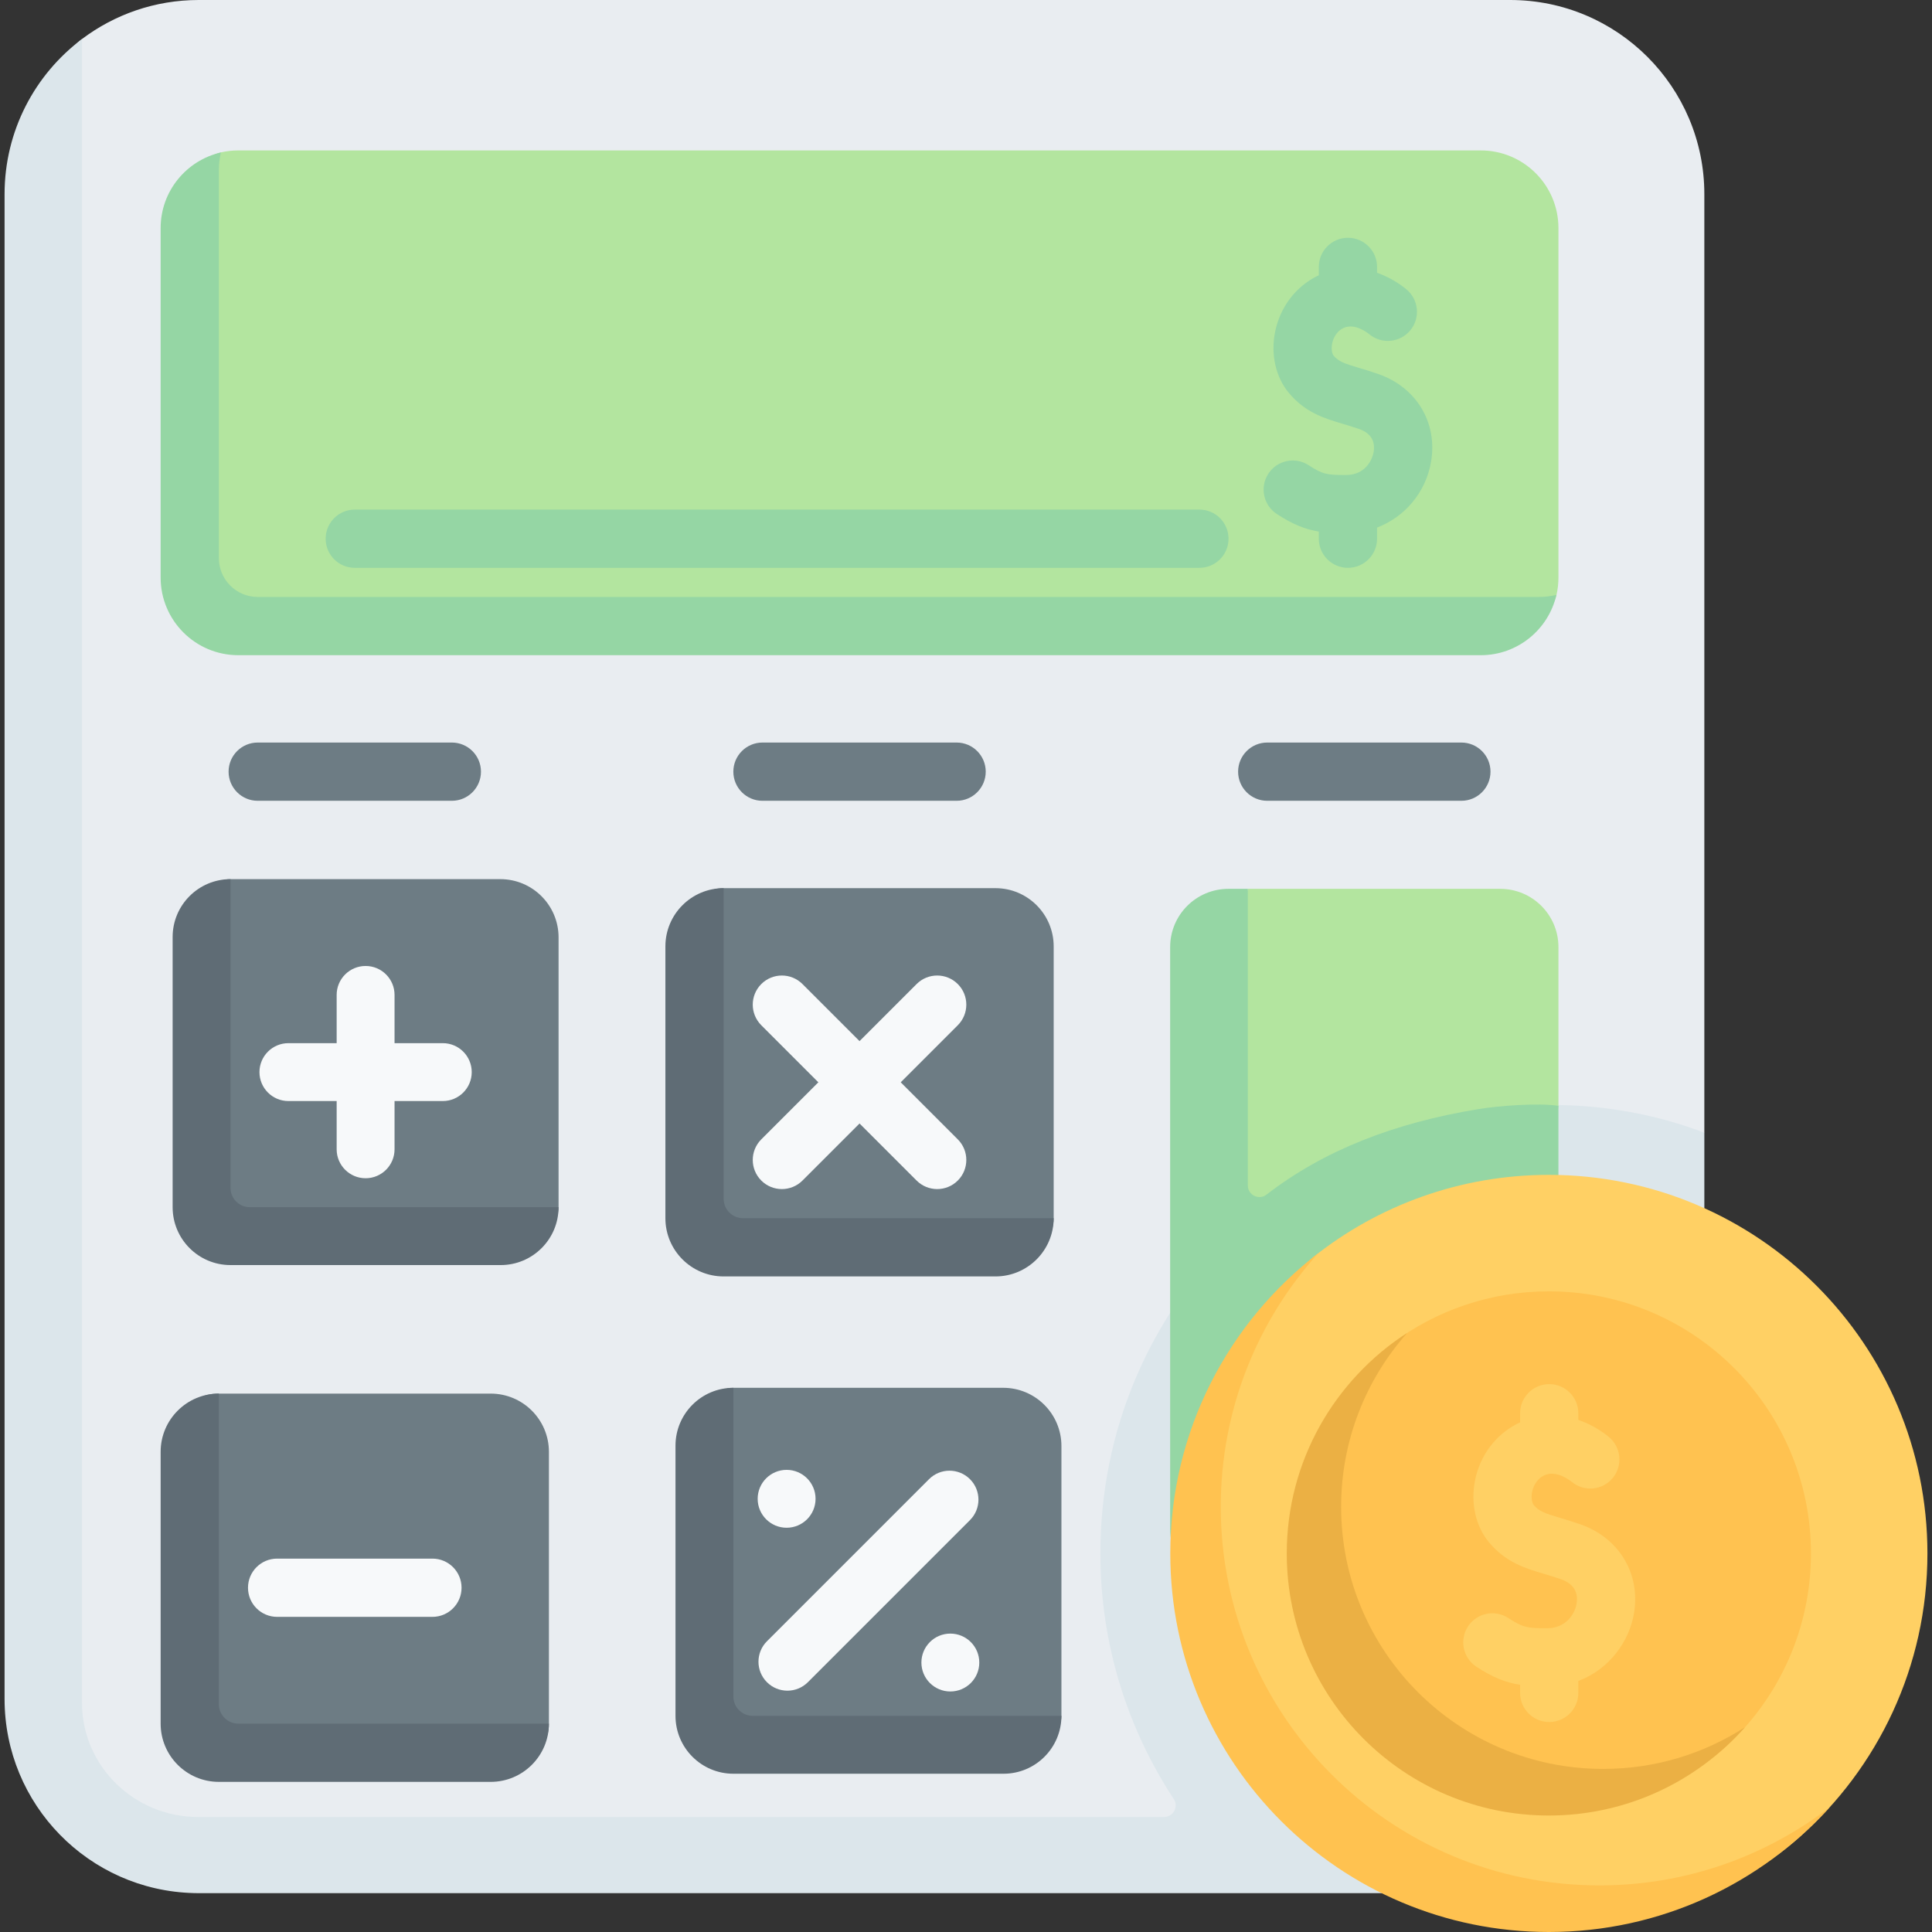 <svg id="Capa_1" enable-background="new 0 0 497.419 497.419" height="512" viewBox="0 0 497.419 497.419" width="512" xmlns="http://www.w3.org/2000/svg"><rect x="0" y="0" width="497.419" height="497.419" fill="#333333" stroke="none"/><g id="_x3C_Group_x3E__3_"><path d="m391.817 479.748-332.582 2.903c-27.614 0-50-22.386-50-50l.822-369.669c0-16.325-1.059-43.806 11.044-52.931 8.369-6.31 18.784-10.051 30.073-10.051h337.631c27.614 0 50 22.386 50 50v241.639l-31.216 16.791 31.216 128.989c0 27.614-19.374 42.329-46.988 42.329z" fill="#e9edf1"/><path d="m438.807 291.639c-40.232-15.416-89.148-5.404-120.02 25.04-22.88 21.99-35.48 51.56-35.48 83.27 0 23.321 6.952 45.054 18.895 63.23 1.306 1.988-.134 4.63-2.513 4.63h-248.672c-16.52 0-29.91-13.18-29.91-29.43v-428.32c-12.11 9.11-19.93 23.61-19.93 39.94v387.42c0 27.18 21.69 49.3 48.71 49.98.38.02.75.02 1.13.02h337.94c18.253.021 34.872-10.237 43.36-25.36-.24.126-.49.235-.733.357 4.628-6.556 7.223-14.913 7.223-24.997z" fill="#dce6eb"/><g><g><path d="m122.87 321.797-59.617.766c-8.284 0-15-6.716-15-15l.191-61.213c0-8.284 2.718-20.004 11.003-20.004h69.364c8.284 0 15 6.716 15 15v69.364c0 8.284-12.657 11.087-20.941 11.087z" fill="#6d7c84"/><path d="m59.351 305.837v-79.491c-8.231 0-14.905 6.673-14.905 14.905v69.555c0 8.232 6.673 14.905 14.905 14.905h69.555c8.232 0 14.905-6.673 14.905-14.905h-79.491c-2.744-.001-4.969-2.225-4.969-4.969z" fill="#5f6c75"/></g><g><path d="m114.001 283.48h-39.745c-4.116 0-7.452-3.337-7.452-7.452 0-4.116 3.336-7.452 7.452-7.452h39.746c4.116 0 7.452 3.337 7.452 7.452s-3.336 7.452-7.453 7.452z" fill="#f7f9fa"/></g><g><path d="m94.129 303.353c-4.116 0-7.452-3.337-7.452-7.452v-39.746c0-4.116 3.336-7.452 7.452-7.452s7.452 3.337 7.452 7.452v39.745c0 4.116-3.336 7.453-7.452 7.453z" fill="#f7f9fa"/></g></g><g><g><path d="m252.338 452.757-59.617.766c-8.284 0-15-6.716-15-15l.191-61.213c0-8.284 2.718-20.004 11.003-20.004h69.364c8.284 0 15 6.716 15 15v69.364c0 8.284-12.657 11.087-20.941 11.087z" fill="#6d7c84"/><path d="m188.82 436.797v-79.491c-8.231 0-14.905 6.673-14.905 14.905v69.555c0 8.232 6.673 14.905 14.905 14.905h69.555c8.232 0 14.905-6.673 14.905-14.905h-79.491c-2.745-.001-4.969-2.225-4.969-4.969z" fill="#5f6c75"/></g><g><path d="m202.73 435.287c-1.907 0-3.814-.728-5.27-2.183-2.91-2.91-2.91-7.629 0-10.539l41.733-41.733c2.911-2.91 7.629-2.91 10.54 0 2.91 2.91 2.91 7.629 0 10.539l-41.733 41.733c-1.455 1.456-3.363 2.183-5.27 2.183z" fill="#f7f9fa"/></g><g fill="#f7f9fa"><circle cx="244.679" cy="428.043" r="7.452"/><circle cx="202.524" cy="385.887" r="7.452"/></g></g><path d="m373.888 161.313-307.304 2.552c-11.042 0-19.993-8.951-19.993-19.993l-.68-77.762c0-9.501 2.076-24.841 10.961-26.875 1.441-.33 2.94-.504 4.481-.504h319.895c11.042 0 19.993 8.951 19.993 19.993v89.971c0 1.541-.174 3.04-.504 4.481-2.034 8.884-17.347 8.137-26.849 8.137z" fill="#b3e59f"/><path d="m396.243 153.693h-329.892c-5.521 0-9.997-4.476-9.997-9.997v-99.967c0-1.541.191-3.036.521-4.477-8.883 2.035-15.516 9.971-15.516 19.472v89.971c0 11.042 8.951 19.993 19.993 19.993h319.895c9.501 0 17.437-6.633 19.472-15.516-1.441.33-2.935.521-4.476.521z" fill="#95d6a4"/><path d="m253.789 321.601h-69.977c-8.282 0-6.455 2.996-6.455-5.285v-69.977c0-8.282.673-17.67 8.955-17.67h69.977c8.282 0 14.995 6.714 14.995 14.995v69.977c0 8.281-9.213 7.96-17.495 7.96z" fill="#6d7c84"/><path d="m370.549 406.448-48.282.91c-8.282 0-14.995-6.714-14.995-14.995l-2.297-142.228c0-8.282 6.714-14.995 14.995-14.995l1.297-6.296h64.979c8.282 0 14.995 6.714 14.995 14.995v40.875l-15.697 106.739c0 8.282-6.713 14.995-14.995 14.995z" fill="#b3e59f"/><g><path d="m201.306 306.143c-1.918 0-3.838-.732-5.302-2.196-2.928-2.928-2.928-7.675 0-10.603l39.987-39.987c2.929-2.928 7.675-2.928 10.604 0 2.928 2.928 2.928 7.675 0 10.603l-39.987 39.987c-1.464 1.464-3.383 2.196-5.302 2.196z" fill="#f7f9fa"/></g><g><path d="m241.293 306.143c-1.918 0-3.838-.732-5.302-2.196l-39.987-39.987c-2.928-2.928-2.928-7.675 0-10.603 2.929-2.928 7.675-2.928 10.604 0l39.987 39.987c2.928 2.928 2.928 7.675 0 10.603-1.464 1.464-3.384 2.196-5.302 2.196z" fill="#f7f9fa"/></g><path d="m124.778 454.068h-69.977c-8.282 0-9.401-2.013-9.401-10.294v-69.977c0-8.282 2.672-14.995 10.954-14.995h69.977c8.282 0 14.995 6.714 14.995 14.995v69.977c0 8.281-8.266 10.294-16.548 10.294z" fill="#6d7c84"/><path d="m186.311 308.642v-79.974c-8.281 0-14.995 6.713-14.995 14.995v69.977c0 8.282 6.714 14.995 14.995 14.995h69.977c8.282 0 14.995-6.714 14.995-14.995h-79.973c-2.761.001-4.999-2.237-4.999-4.998z" fill="#5f6c75"/><path d="m56.354 438.775v-79.974c-8.281 0-14.995 6.714-14.995 14.995v69.977c0 8.282 6.714 14.995 14.995 14.995h69.977c8.282 0 14.995-6.714 14.995-14.995h-79.974c-2.76 0-4.998-2.237-4.998-4.998z" fill="#5f6c75"/><g><path d="m111.336 416.282h-39.987c-4.141 0-7.498-3.357-7.498-7.498s3.356-7.498 7.498-7.498h39.987c4.141 0 7.498 3.357 7.498 7.498-.001 4.142-3.357 7.498-7.498 7.498z" fill="#f7f9fa"/></g><g><path d="m116.334 206.175h-49.984c-4.141 0-7.498-3.357-7.498-7.498s3.356-7.498 7.498-7.498h49.984c4.141 0 7.498 3.357 7.498 7.498s-3.357 7.498-7.498 7.498z" fill="#6d7c84"/></g><g><path d="m246.291 206.175h-49.984c-4.141 0-7.498-3.357-7.498-7.498s3.356-7.498 7.498-7.498h49.984c4.141 0 7.498 3.357 7.498 7.498s-3.356 7.498-7.498 7.498z" fill="#6d7c84"/></g><g><path d="m376.249 206.175h-49.984c-4.141 0-7.498-3.357-7.498-7.498s3.356-7.498 7.498-7.498h49.984c4.141 0 7.498 3.357 7.498 7.498s-3.357 7.498-7.498 7.498z" fill="#6d7c84"/></g><g fill="#95d6a4"><path d="m354.974 96.338c-1.837-.65-3.493-1.143-4.953-1.578-3.946-1.175-5.377-1.661-6.682-3.218-.307-.366-.674-1.539-.351-3.13.169-.83.779-2.875 2.808-3.912 2.923-1.493 6.364 1.236 6.747 1.553 3.191 2.636 7.917 2.188 10.555-1.004s2.189-7.918-1.004-10.556c-2.084-1.722-4.671-3.256-7.552-4.258v-1.515c0-4.141-3.356-7.498-7.498-7.498-4.141 0-7.498 3.357-7.498 7.498v2.165c-.194.092-.388.166-.581.265-5.516 2.822-9.406 8.028-10.673 14.282-1.176 5.8.153 11.686 3.556 15.744 4.265 5.087 9.16 6.545 13.893 7.954 1.354.403 2.754.821 4.237 1.344 3.647 1.289 4.018 3.903 3.688 5.868-.369 2.196-2.26 5.92-7.006 5.952-4.959.032-6.114-.15-9.723-2.512-3.466-2.267-8.113-1.296-10.379 2.17-2.267 3.465-1.295 8.112 2.169 10.379 4.072 2.664 7.273 3.945 10.819 4.525v1.841c0 4.141 3.356 7.498 7.498 7.498 4.141 0 7.498-3.357 7.498-7.498v-2.867c7.152-2.732 12.579-9.066 13.912-17 1.682-10.009-3.735-19.047-13.48-22.492z"/><path d="m380.581 285.561c-21.624 3.552-39.782 10.618-54.488 22.005-1.969 1.525-4.826.122-4.826-2.369v-76.354h-4.999c-8.281 0-14.995 6.713-14.995 14.995v92.516 57.435c0 8.281 6.714 14.995 14.995 14.995h69.977c8.282 0 14.995-6.714 14.995-14.995v-4.998-104.077c-5.036-.803-15.276-.037-20.659.847z"/><path d="m308.803 146.195h-217.461c-4.141 0-7.498-3.357-7.498-7.498s3.356-7.498 7.498-7.498h217.461c4.141 0 7.498 3.357 7.498 7.498s-3.357 7.498-7.498 7.498z"/></g><path d="m496.242 399.951c0-53.83-43.638-97.468-97.468-97.468-22.936 0-44.021 7.922-60.669 21.179-1.648 1.312-2.678 3.536-4.236 4.95-19.65 17.832-30.563 42.715-30.563 71.339 0 53.83 41.639 95.469 95.469 95.469 24.708 0 47.269-7.194 64.448-22.347 20.247-17.861 33.019-44 33.019-73.122z" fill="#ffd064"/><path d="m411.77 485.423c-53.83 0-97.468-43.638-97.468-97.468 0-25.132 9.514-48.04 25.134-65.325-23.183 17.818-38.13 45.822-38.13 77.322 0 53.83 43.638 97.468 97.468 97.468 28.698 0 54.497-12.405 72.334-32.143-16.436 12.631-37.008 20.146-59.338 20.146z" fill="#ffc250"/><path d="m466.252 399.951c0-37.267-30.211-67.478-67.478-67.478-15.122 0-29.082 4.974-40.333 13.376-16.477 12.303-25.145 31.957-25.145 54.102 0 37.267 28.212 65.479 65.479 65.479 17.887 0 34.148-4.96 46.224-16.319 13.083-12.309 21.253-29.78 21.253-49.16z" fill="#ffc250"/><path d="m412.769 455.432c-37.267 0-67.478-30.211-67.478-67.478 0-17.174 6.427-32.84 16.993-44.751-18.636 12.009-30.989 32.929-30.989 56.748 0 37.267 30.211 67.478 67.478 67.478 20.093 0 38.123-8.792 50.485-22.726-10.522 6.779-23.04 10.729-36.489 10.729z" fill="#ebb044"/><path d="m406.956 392.48c-1.887-.667-3.589-1.173-5.09-1.62-4.113-1.224-5.606-1.731-6.99-3.381-.342-.407-.755-1.689-.408-3.398.18-.885.832-3.065 3.007-4.177 3.14-1.605 6.791 1.289 7.197 1.624 3.19 2.637 7.917 2.186 10.555-1.007 2.637-3.193 2.186-7.918-1.007-10.555-2.162-1.786-4.857-3.371-7.857-4.39v-1.716c0-4.141-3.356-7.498-7.498-7.498-4.141 0-7.498 3.357-7.498 7.498v2.365c-.239.111-.479.206-.719.328-5.621 2.874-9.586 8.177-10.877 14.549-1.196 5.904.156 11.891 3.619 16.017 4.349 5.182 9.356 6.672 14.198 8.113 1.398.415 2.842.845 4.375 1.386 3.898 1.377 4.296 4.172 3.943 6.274-.507 3.018-3.05 6.279-7.434 6.308-5.157.037-6.368-.157-10.142-2.623-3.467-2.265-8.113-1.292-10.377 2.175-2.265 3.466-1.292 8.113 2.175 10.377 4.23 2.764 7.543 4.07 11.239 4.649v2.081c0 4.141 3.356 7.498 7.498 7.498 4.141 0 7.498-3.357 7.498-7.498v-3.083c8.007-2.975 13.127-10.225 14.332-17.401 1.711-10.188-3.81-19.389-13.739-22.895z" fill="#ffd064"/></g></svg>
